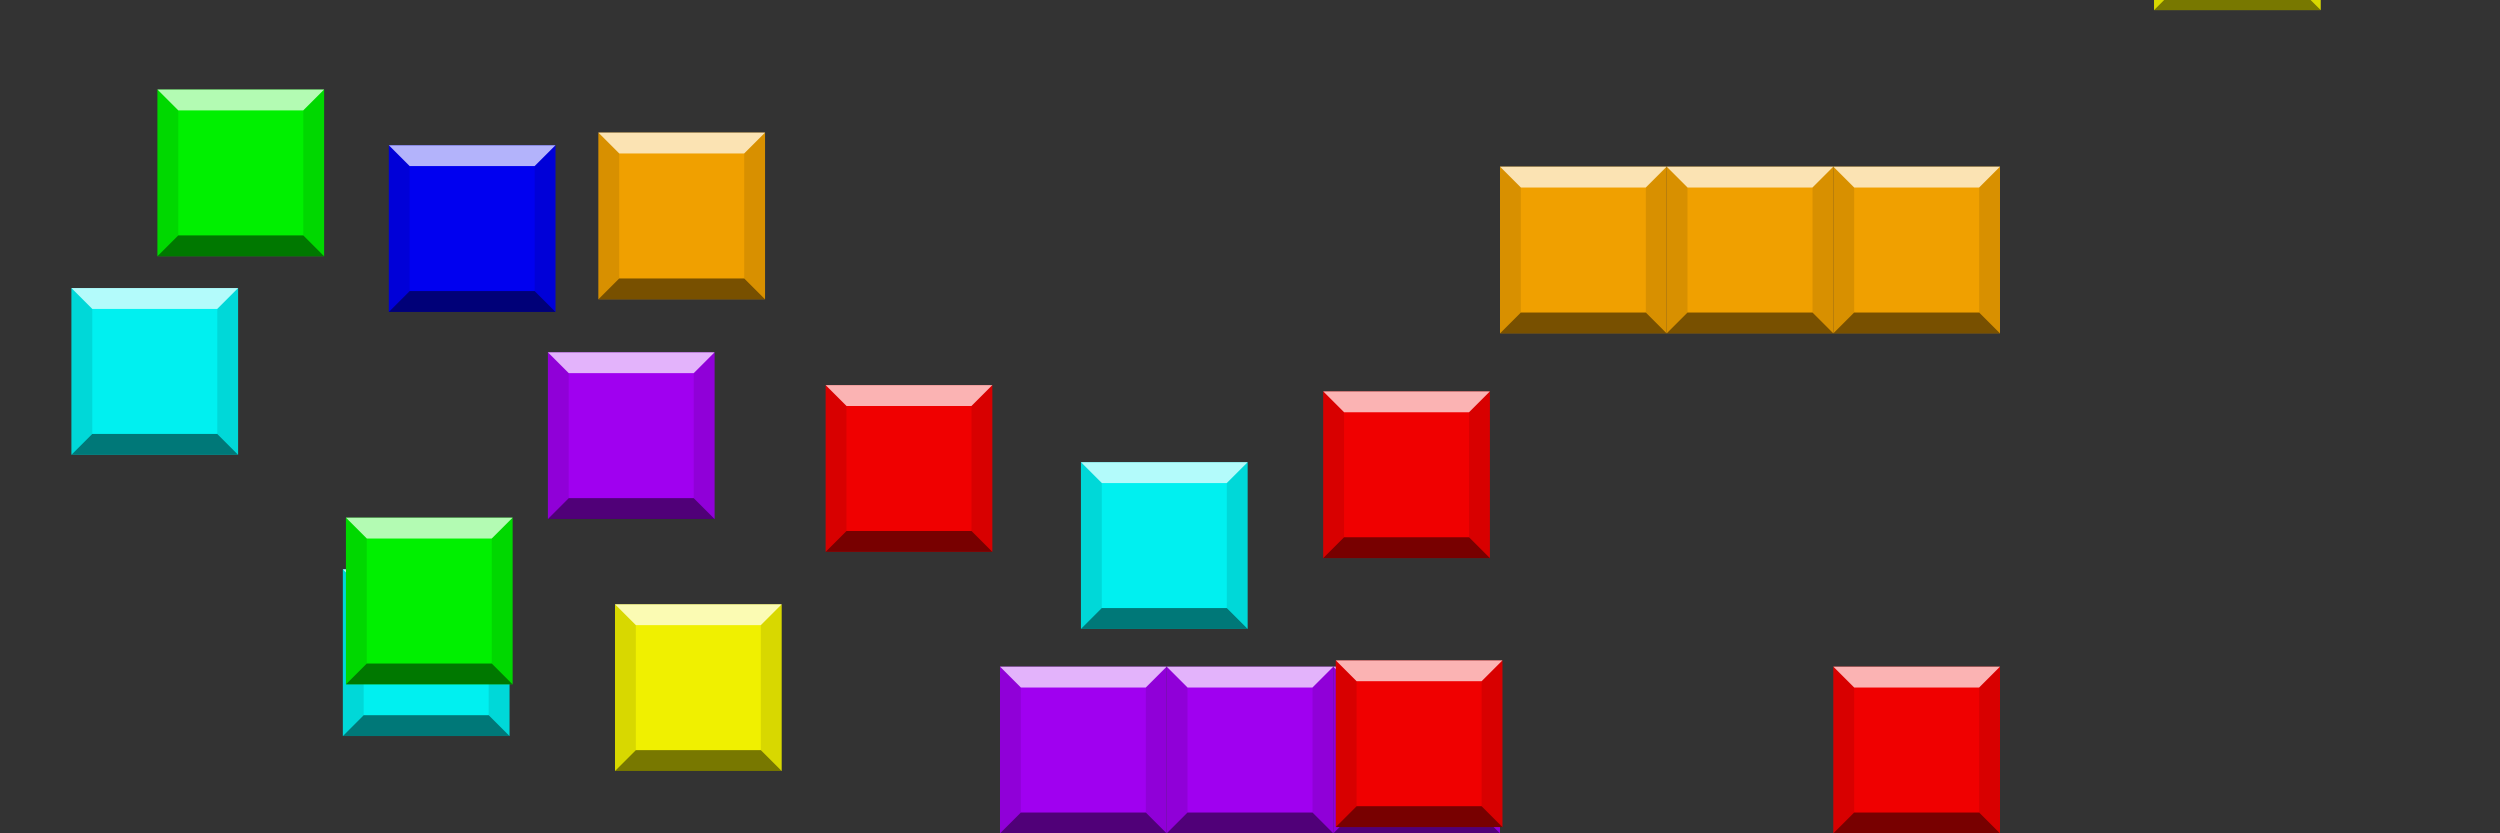 <?xml version="1.0" encoding="UTF-8" standalone="no"?>
<svg
   xmlns:dc="http://purl.org/dc/elements/1.1/"
   xmlns:cc="http://creativecommons.org/ns#"
   xmlns:rdf="http://www.w3.org/1999/02/22-rdf-syntax-ns#"
   xmlns:svg="http://www.w3.org/2000/svg"
   xmlns="http://www.w3.org/2000/svg"
   xmlns:xlink="http://www.w3.org/1999/xlink"
   xmlns:sodipodi="http://sodipodi.sourceforge.net/DTD/sodipodi-0.dtd"
   xmlns:inkscape="http://www.inkscape.org/namespaces/inkscape"
   width="360"
   height="120"
   id="svg2"
   version="1.1"
   inkscape:version="0.91 r13725"
   sodipodi:docname="Tetrominoes0.svg"
   inkscape:export-filename="C:\Users\simon_000\Desktop\Tetrominoes_IJLO_STZ_Worlds.png"
   inkscape:export-xdpi="200.89"
   inkscape:export-ydpi="200.89">
  <rect width="100%" height="100%" fill="#333333" stroke="none"/>
  <sodipodi:namedview
     pagecolor="#ffffff"
     bordercolor="#666666"
     borderopacity="1"
     objecttolerance="10"
     gridtolerance="10"
     guidetolerance="10"
     inkscape:pageopacity="0"
     inkscape:pageshadow="2"
     inkscape:window-width="1858"
     inkscape:window-height="1177"
     id="namedview56"
     showgrid="false"
     inkscape:zoom="1.9444444"
     inkscape:cx="146.2066"
     inkscape:cy="-22.528504"
     inkscape:window-x="-8"
     inkscape:window-y="-8"
     inkscape:window-maximized="1"
     inkscape:current-layer="svg2" />
  <defs
     id="defs4">
    <g
       id="x">
      <rect
         height="24"
         width="24"
         id="rect7" />
      <path
         fill="#fff"
         fill-opacity=".7"
         d="m0,0 3,3 18,0 3,-3"
         id="path9" />
      <path
         fill="#000"
         fill-opacity=".1"
         d="m0,0 3,3 0,18 -3,3 m24,-24 -3,3 0,18 3,3"
         id="path11" />
      <path
         fill="#000"
         fill-opacity=".5"
         d="m0,24 3,-3 18,0 3,3"
         id="path13" />
    </g>
    <g
       id="n">
      <use
         id="0"
         y="24"
         x="120"
         xlink:href="#x" />
      <use
         x="24"
         xlink:href="#0"
         id="use17" />
      <use
         x="48"
         xlink:href="#0"
         id="use19" />
    </g>
  </defs>
  <g
     id="i"
     transform="translate(49.371,57.986)">
    <use
       id="a"
       y="24"
       xlink:href="#x"
       style="fill:#00f0f0"
       x="0"
       width="100%"
       height="100%" />
    <use
       x="24"
       xlink:href="#a"
       id="use23"
       y="0"
       width="100%"
       height="100%"
       transform="translate(82.286,-15.429)" />
  </g>
  <use
     x="48"
     xlink:href="#i"
     id="use25"
     transform="translate(-193.371,-25.071)"
     y="0"
     width="100%"
     height="100%" />
  <use
     id="j"
     x="120"
     xlink:href="#x"
     transform="translate(-64.01,20.916)"
     style="fill:#0000f0"
     y="0"
     width="100%"
     height="100%" />
  <use
     x="264"
     xlink:href="#x"
     id="use30"
     transform="translate(-177.834,19.098)"
     style="fill:#f0a000"
     y="0"
     width="100%"
     height="100%" />
  <use
     x="96"
     xlink:href="#n"
     fill="#f0a000"
     id="use32" />
  <g
     id="o"
     transform="translate(-104.161,210.663)">
    <use
       id="b"
       x="312"
       xlink:href="#x"
       style="fill:#f0f000"
       y="0"
       width="100%"
       height="100%"
       transform="translate(-119.279,-123.643)" />
    <use
       x="24"
       xlink:href="#b"
       id="use36"
       y="0"
       width="100%"
       height="100%"
       transform="translate(119.279,123.643)" />
  </g>
  <use
     xlink:href="#n"
     id="use28"
     transform="translate(-40.629,107.486)"
     style="fill:#0000f0"
     x="0"
     y="0"
     width="100%"
     height="100%" />
  <use
     y="24"
     xlink:href="#o"
     id="use38"
     transform="translate(221.622,-133.568)"
     x="0"
     width="100%"
     height="100%" />
  <g
     id="s"
     transform="translate(-140.606,37.267)">
    <use
       id="c"
       x="48"
       y="96"
       xlink:href="#x"
       style="fill:#00f000"
       width="100%"
       height="100%" />
    <use
       x="24"
       xlink:href="#c"
       id="use42"
       y="0"
       width="100%"
       height="100%"
       transform="translate(91.277,-120.37)" />
  </g>
  <use
     x="24"
     y="-24"
     xlink:href="#s"
     id="use44"
     transform="translate(3.144,85.648)"
     width="100%"
     height="100%" />
  <use
     x="24"
     y="72"
     xlink:href="#n"
     fill="#a000f0"
     id="use46" />
  <use
     x="168"
     y="72"
     xlink:href="#x"
     id="use48"
     transform="translate(-89.102,-21.268)"
     style="fill:#a000f0"
     width="100%"
     height="100%" />
  <g
     id="z"
     transform="translate(-49.457,-15.637)">
    <use
       id="d"
       x="264"
       y="72"
       xlink:href="#x"
       style="fill:#f00000"
       width="100%"
       height="100%"
       transform="translate(-95.648,-0.903)" />
    <use
       x="-24"
       xlink:href="#d"
       id="use52"
       y="0"
       width="100%"
       height="100%"
       transform="translate(95.648,0.903)" />
  </g>
  <use
     x="24"
     y="24"
     xlink:href="#z"
     id="use54"
     transform="translate(49.457,15.637)"
     width="100%"
     height="100%" />
</svg>

